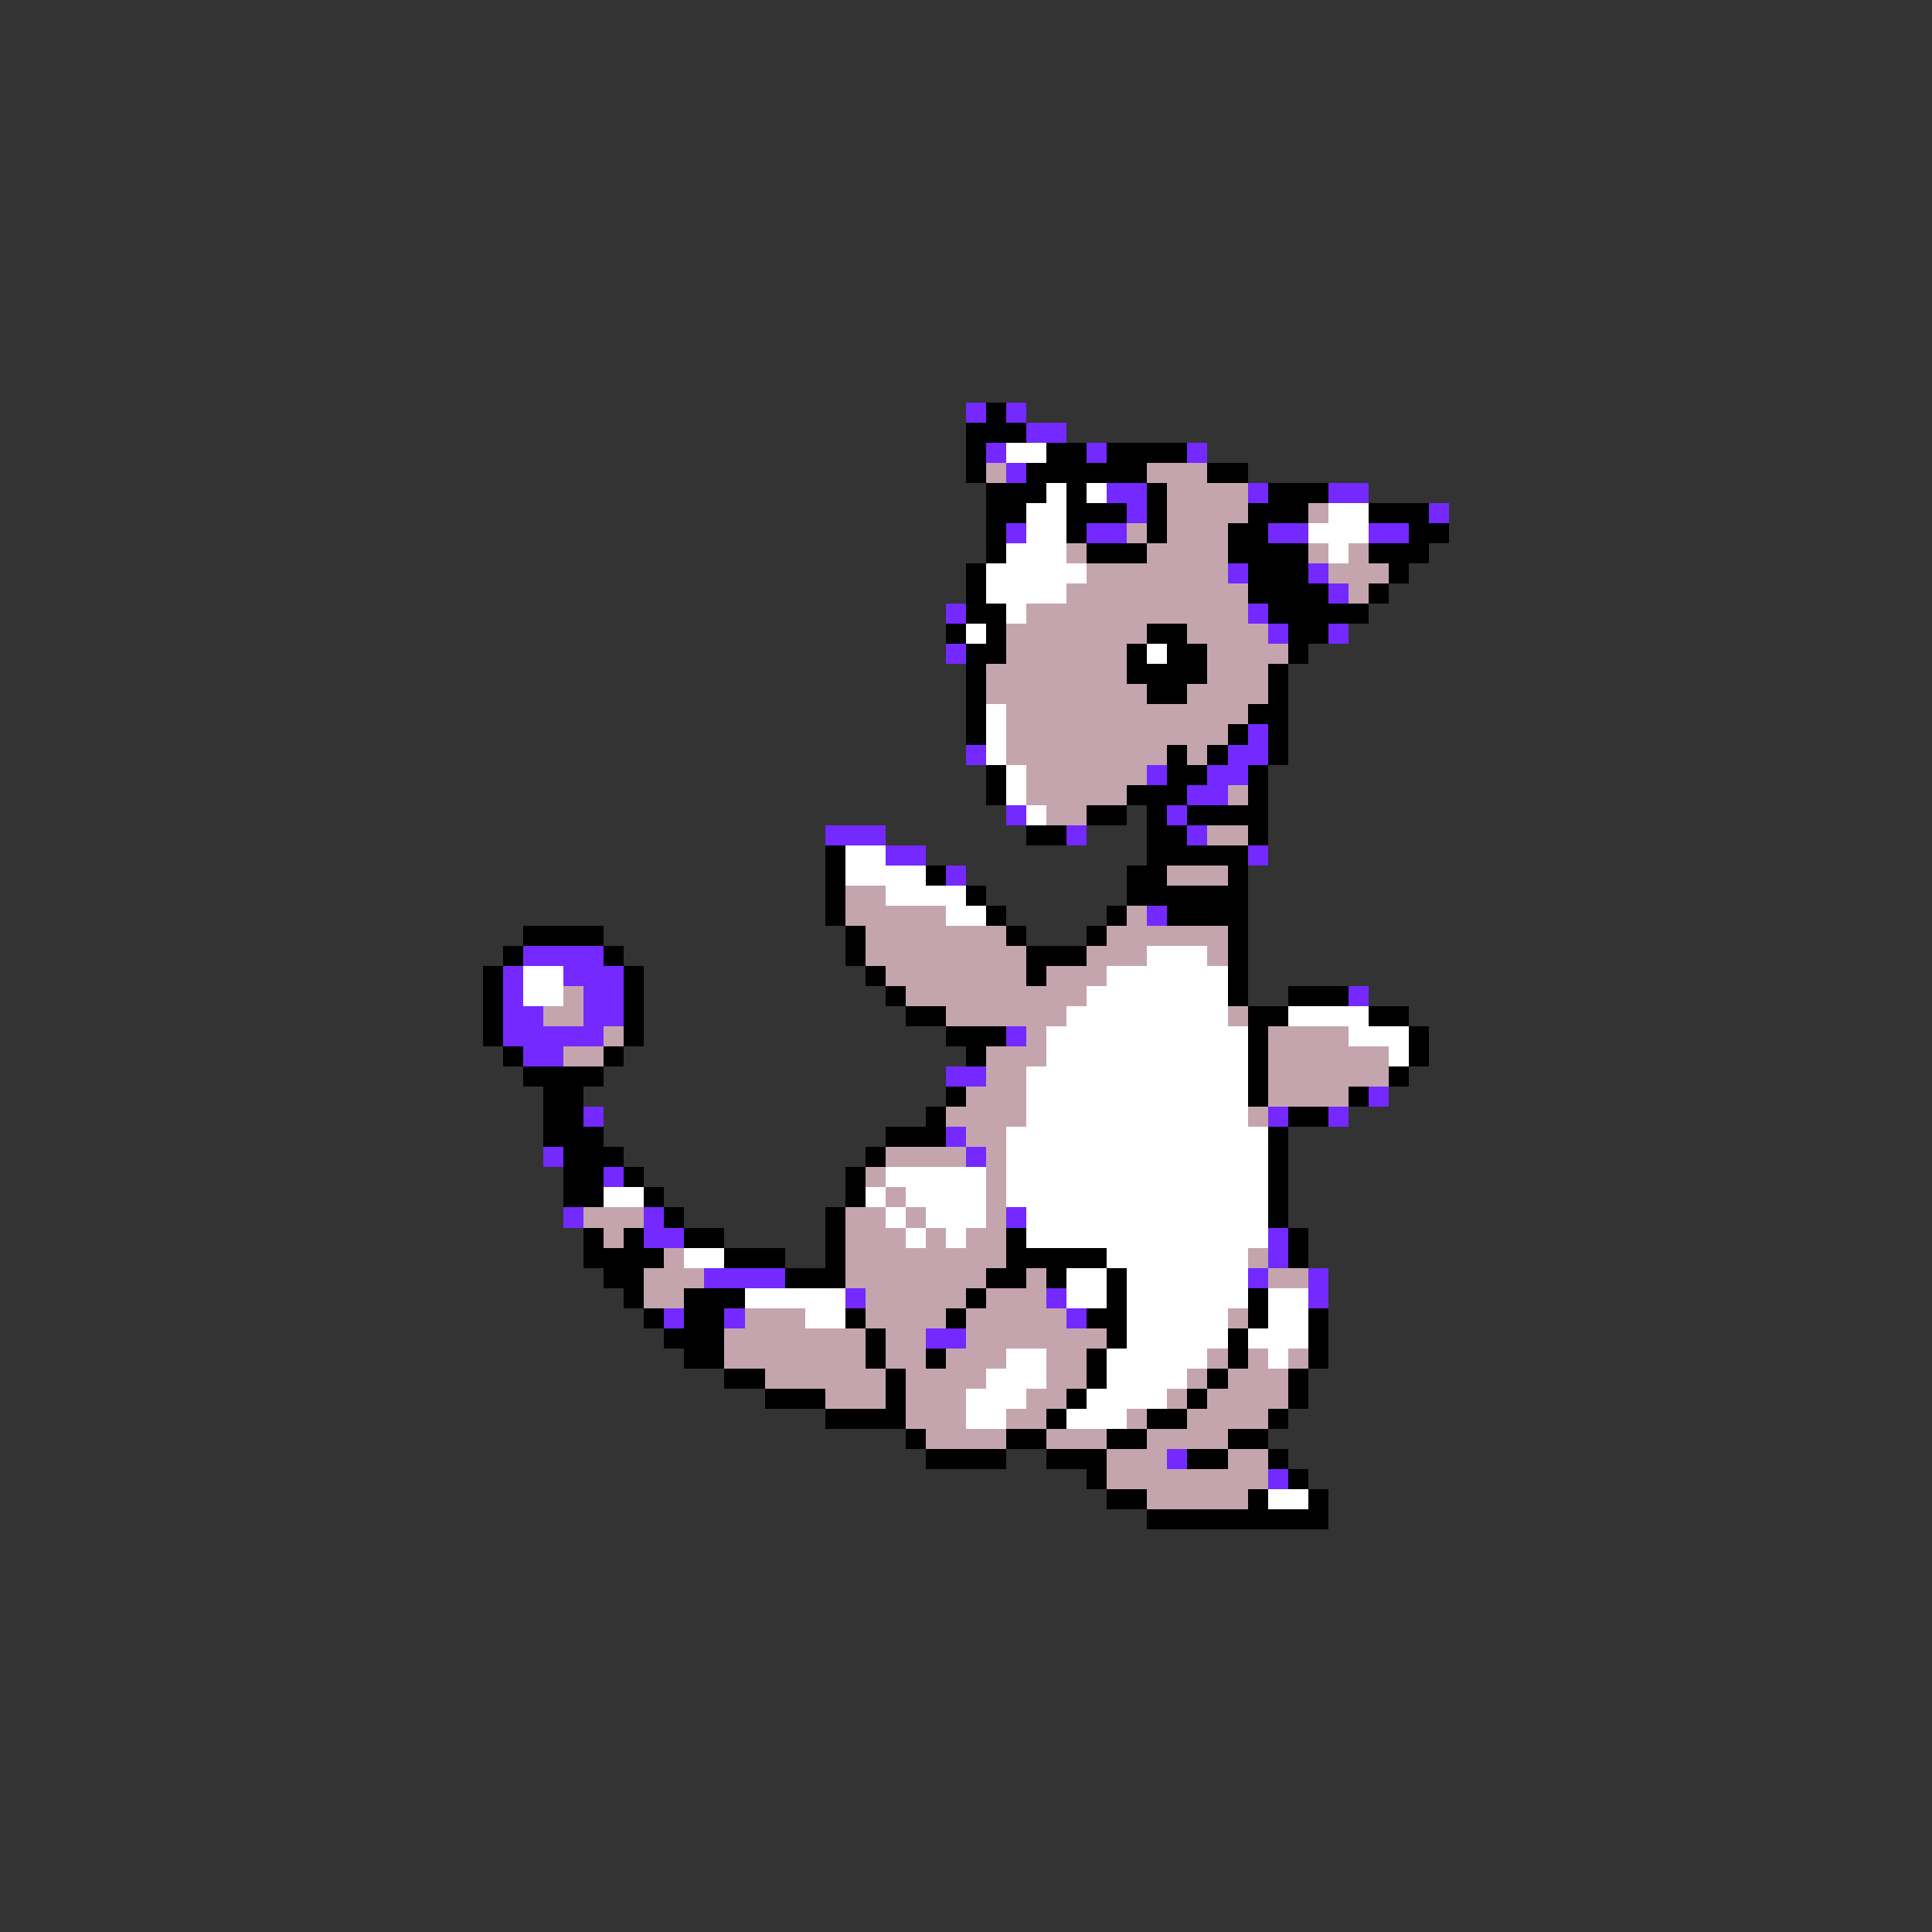 <svg xmlns="http://www.w3.org/2000/svg" viewBox="0 -0.5 96 96" shape-rendering="crispEdges">
<rect x="0" y="-0.5" width="96" height="96" fill="#333333" stroke="none"/>
<path stroke="#7329ff" d="M48 20h1M50 20h1M51 21h2M49 22h1M54 22h1M59 22h1M50 23h1M55 24h2M62 24h1M66 24h2M56 25h1M71 25h1M50 26h1M54 26h2M63 26h2M68 26h2M61 28h1M65 28h1M66 29h1M47 30h1M62 30h1M63 31h1M66 31h1M47 32h1M62 36h1M48 37h1M61 37h2M57 38h1M60 38h2M59 39h2M50 40h1M58 40h1M41 41h3M53 41h1M59 41h1M44 42h2M62 42h1M47 43h1M57 45h1M26 47h4M25 48h1M28 48h3M25 49h1M29 49h2M67 49h1M25 50h2M29 50h2M25 51h5M50 51h1M26 52h2M47 53h2M68 54h1M29 55h1M63 55h1M66 55h1M47 56h1M27 57h1M48 57h1M30 58h1M28 60h1M32 60h1M50 60h1M32 61h2M63 61h1M63 62h1M35 63h4M62 63h1M65 63h1M42 64h1M52 64h1M65 64h1M33 65h1M36 65h1M53 65h1M46 66h2M58 72h1M63 73h1" />
<path stroke="#000000" d="M49 20h1M48 21h3M48 22h1M52 22h2M55 22h4M48 23h1M51 23h6M60 23h2M49 24h3M53 24h1M57 24h1M63 24h3M49 25h2M53 25h3M57 25h1M62 25h3M68 25h3M49 26h1M53 26h1M57 26h1M61 26h2M70 26h2M49 27h1M54 27h3M61 27h4M68 27h3M48 28h1M62 28h3M69 28h1M48 29h1M62 29h4M68 29h1M48 30h2M63 30h5M47 31h1M49 31h1M57 31h2M64 31h2M48 32h2M56 32h1M58 32h2M64 32h1M48 33h1M56 33h4M63 33h1M48 34h1M57 34h2M63 34h1M48 35h1M62 35h2M48 36h1M61 36h1M63 36h1M58 37h1M60 37h1M63 37h1M49 38h1M58 38h2M62 38h1M49 39h1M56 39h3M62 39h1M54 40h2M57 40h1M59 40h4M51 41h2M57 41h2M62 41h1M41 42h1M57 42h5M41 43h1M46 43h1M56 43h2M61 43h1M41 44h1M48 44h1M56 44h6M41 45h1M49 45h1M55 45h1M58 45h4M26 46h4M42 46h1M50 46h1M54 46h1M61 46h1M25 47h1M30 47h1M42 47h1M51 47h3M61 47h1M24 48h1M31 48h1M43 48h1M51 48h1M61 48h1M24 49h1M31 49h1M44 49h1M61 49h1M64 49h3M24 50h1M31 50h1M45 50h2M62 50h2M68 50h2M24 51h1M31 51h1M47 51h3M62 51h1M70 51h1M25 52h1M30 52h1M48 52h1M62 52h1M70 52h1M26 53h4M62 53h1M69 53h1M27 54h2M47 54h1M62 54h1M67 54h1M27 55h2M46 55h1M64 55h2M27 56h3M44 56h3M63 56h1M28 57h3M43 57h1M63 57h1M28 58h2M31 58h1M42 58h1M63 58h1M28 59h2M32 59h1M42 59h1M63 59h1M33 60h1M41 60h1M63 60h1M29 61h1M31 61h1M34 61h2M41 61h1M50 61h1M64 61h1M29 62h4M36 62h3M41 62h1M50 62h5M64 62h1M30 63h2M39 63h3M49 63h2M52 63h1M55 63h1M31 64h1M34 64h3M48 64h1M55 64h1M62 64h1M32 65h1M34 65h2M42 65h1M47 65h1M54 65h2M62 65h1M65 65h1M33 66h3M43 66h1M55 66h1M61 66h1M65 66h1M34 67h2M43 67h1M46 67h1M54 67h1M61 67h1M65 67h1M36 68h2M44 68h1M54 68h1M60 68h1M64 68h1M38 69h3M44 69h1M53 69h1M59 69h1M64 69h1M41 70h4M52 70h1M57 70h2M63 70h1M45 71h1M50 71h2M55 71h2M61 71h2M46 72h4M52 72h3M59 72h2M63 72h1M54 73h1M64 73h1M55 74h2M62 74h1M65 74h1M57 75h9" />
<path stroke="#ffffff" d="M50 22h2M52 24h1M54 24h1M51 25h2M66 25h2M51 26h2M65 26h3M50 27h3M66 27h1M49 28h5M49 29h4M50 30h1M48 31h1M57 32h1M49 35h1M49 36h1M49 37h1M50 38h1M50 39h1M51 40h1M42 42h2M42 43h4M44 44h4M47 45h2M57 47h3M26 48h2M55 48h6M26 49h2M54 49h7M53 50h8M64 50h4M52 51h10M67 51h3M52 52h10M69 52h1M51 53h11M51 54h11M51 55h11M50 56h13M50 57h13M44 58h5M50 58h13M30 59h2M43 59h1M45 59h4M50 59h13M44 60h1M46 60h3M51 60h12M45 61h1M47 61h1M51 61h12M34 62h2M55 62h7M53 63h2M56 63h6M37 64h5M53 64h2M56 64h6M63 64h2M40 65h2M56 65h5M63 65h2M56 66h5M62 66h3M50 67h2M55 67h5M63 67h1M49 68h3M55 68h4M48 69h3M54 69h4M48 70h2M53 70h3M63 74h2" />
<path stroke="#c5a5ad" d="M49 23h1M57 23h3M58 24h4M58 25h4M65 25h1M56 26h1M58 26h3M53 27h1M57 27h4M65 27h1M67 27h1M54 28h7M66 28h3M53 29h9M67 29h1M51 30h11M50 31h7M59 31h4M50 32h6M60 32h4M49 33h7M60 33h3M49 34h8M59 34h4M50 35h12M50 36h11M50 37h8M59 37h1M51 38h6M51 39h5M61 39h1M52 40h2M60 41h2M58 43h3M42 44h2M42 45h5M56 45h1M43 46h7M55 46h6M43 47h8M54 47h3M60 47h1M44 48h7M52 48h3M28 49h1M45 49h9M27 50h2M47 50h6M61 50h1M30 51h1M51 51h1M63 51h4M28 52h2M49 52h3M63 52h6M49 53h2M63 53h6M48 54h3M63 54h4M47 55h4M62 55h1M48 56h2M44 57h4M49 57h1M43 58h1M49 58h1M44 59h1M49 59h1M29 60h3M42 60h2M45 60h1M49 60h1M30 61h1M42 61h3M46 61h1M48 61h2M33 62h1M42 62h8M62 62h1M32 63h3M42 63h7M51 63h1M63 63h2M32 64h2M43 64h5M49 64h3M37 65h3M43 65h4M48 65h5M61 65h1M36 66h7M44 66h2M48 66h7M36 67h7M44 67h2M47 67h3M52 67h2M60 67h1M62 67h1M64 67h1M38 68h6M45 68h4M52 68h2M59 68h1M61 68h3M41 69h3M45 69h3M51 69h2M58 69h1M60 69h4M45 70h3M50 70h2M56 70h1M59 70h4M46 71h4M52 71h3M57 71h4M55 72h3M61 72h2M55 73h8M57 74h5" />
</svg>